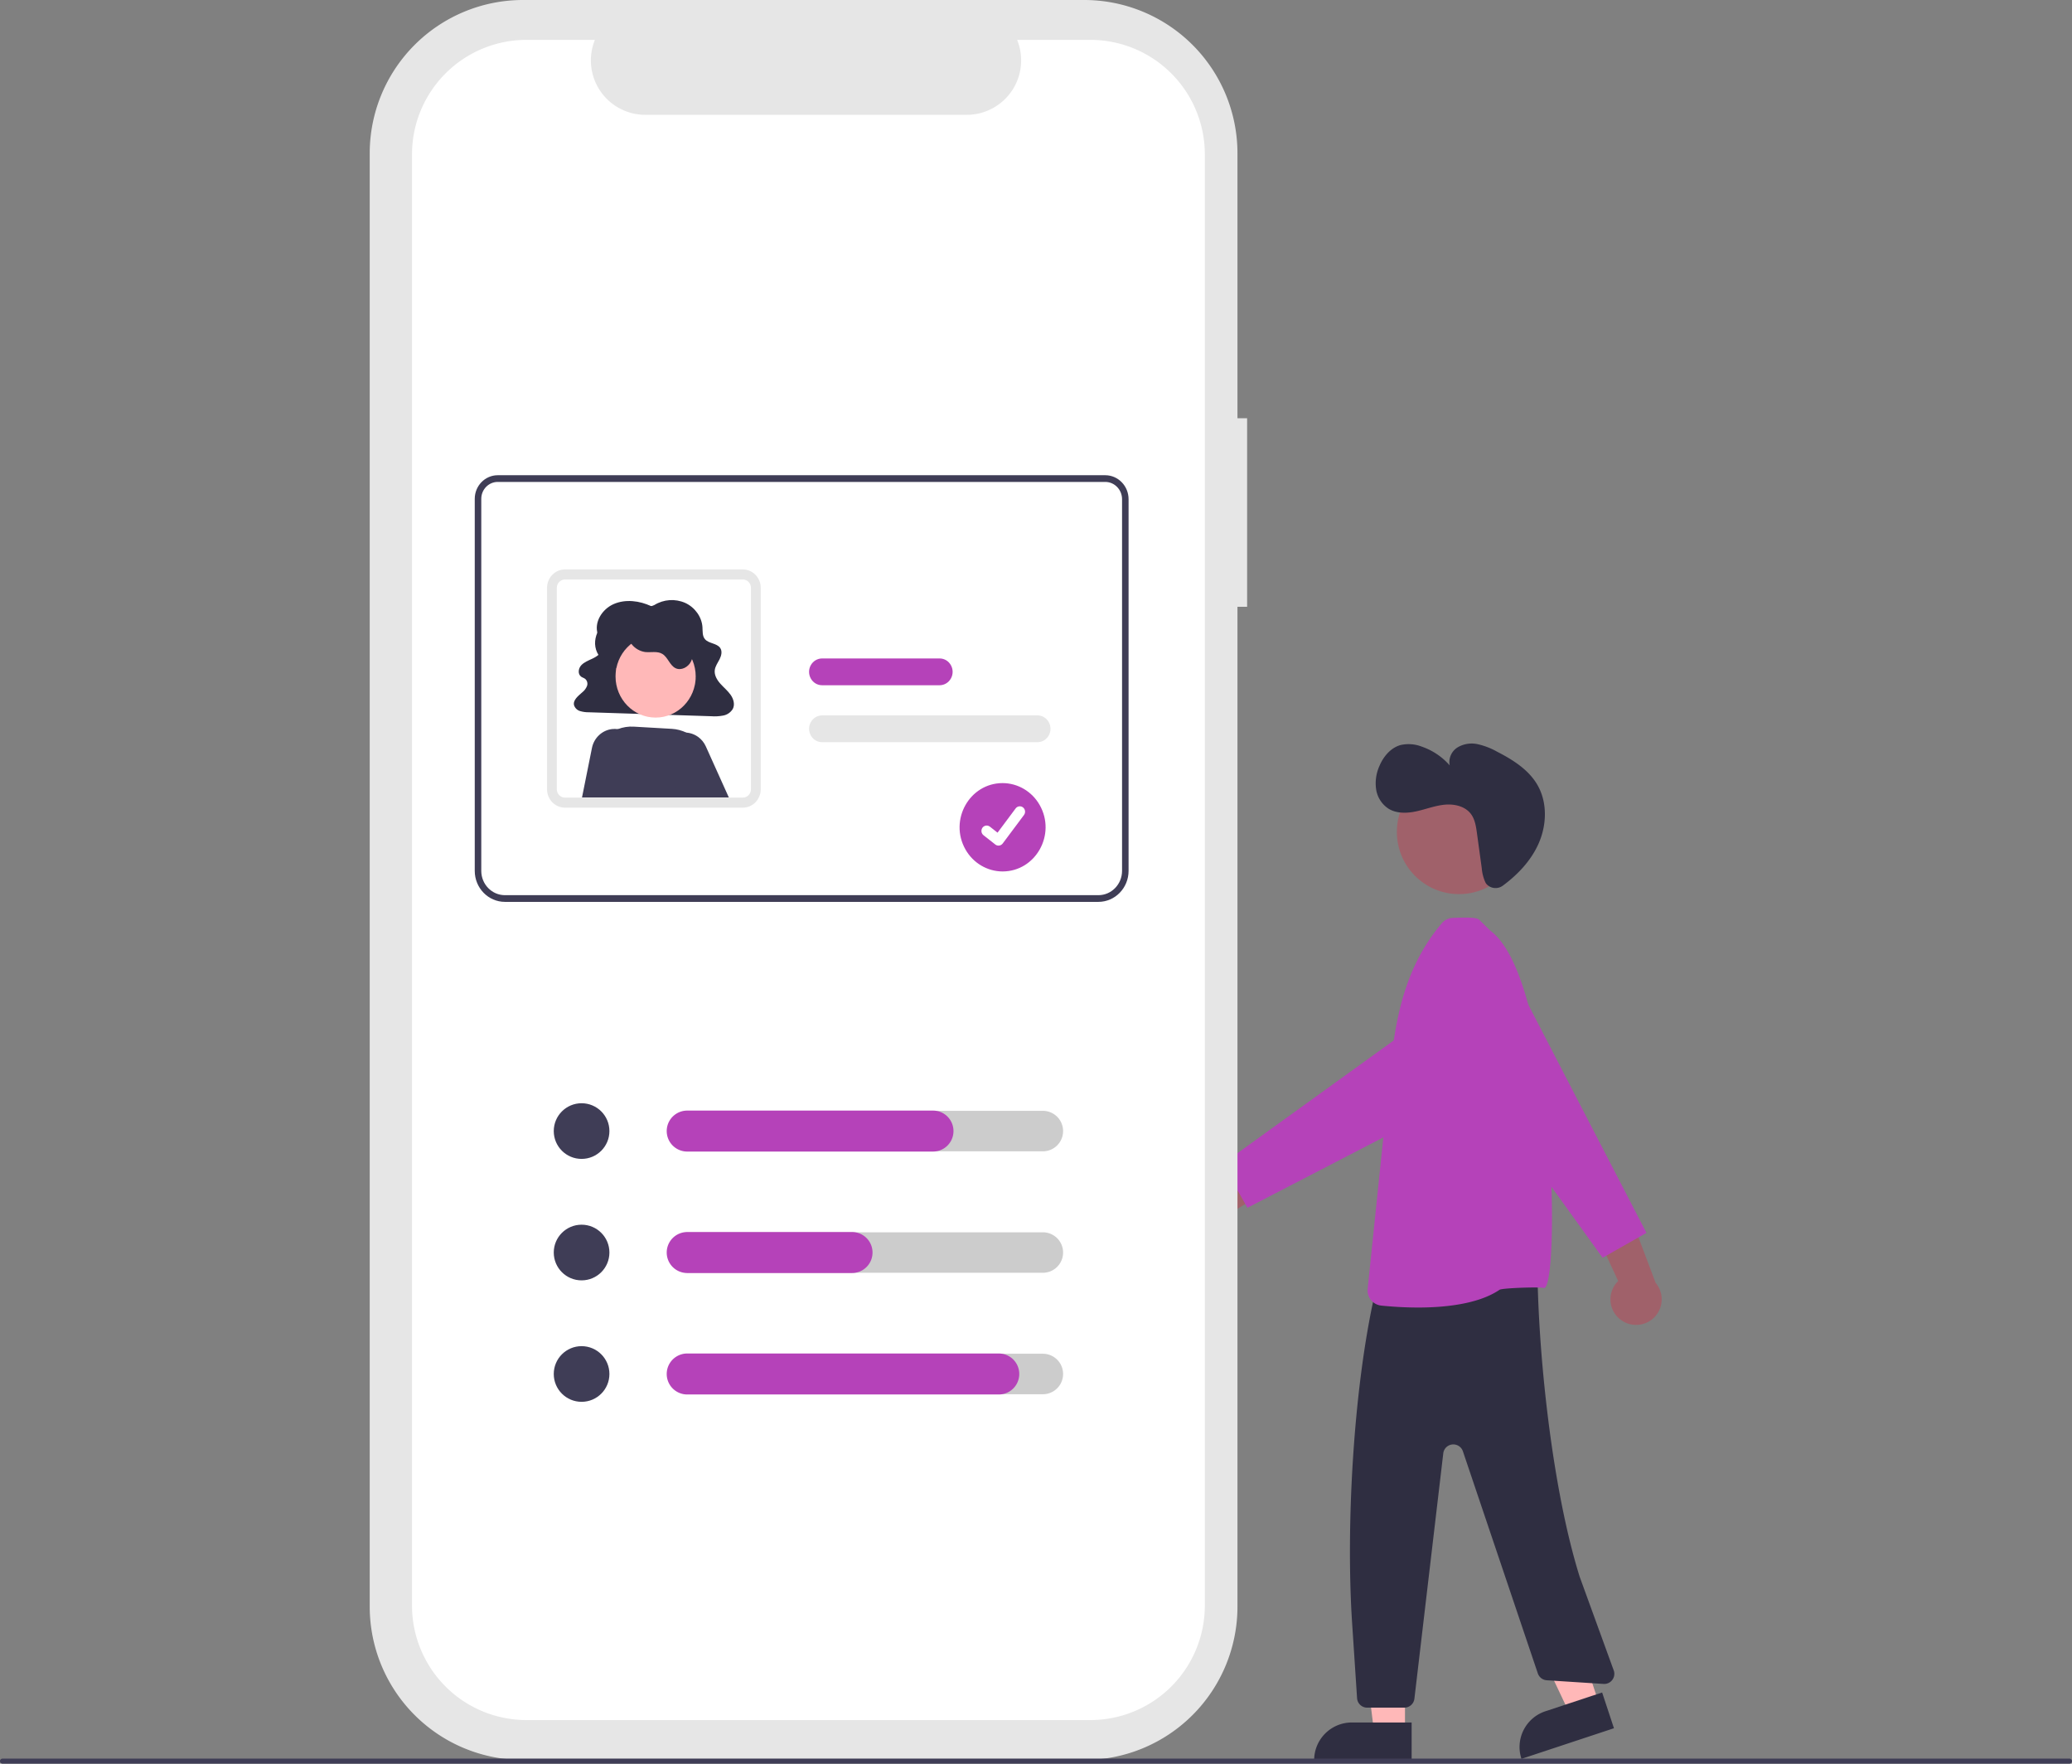 <?xml version="1.0" encoding="utf-8"?>
<svg viewBox="-182.526 -151.954 819 697" xmlns="http://www.w3.org/2000/svg">
  <rect x="-182.526" y="-151.954" width="819" height="697" fill="#808080" stroke="none"/>
  <polygon points="632.145 673.537 620.504 677.384 600.124 634.316 617.305 628.638 632.145 673.537" fill="#ffb8b8" transform="matrix(1, 0, 0, 1, -182.526, -151.954)"/>
  <path d="M803.705,776.556h23.644a0,0,0,0,1,0,0v14.887a0,0,0,0,1,0,0H788.819a0,0,0,0,1,0,0v0A14.887,14.887,0,0,1,803.705,776.556Z" transform="matrix(0.949, -0.314, 0.314, 0.949, -578.244, 39.755)" fill="#2f2e41"/>
  <polygon points="555.351 684.229 543.091 684.228 537.259 636.94 555.353 636.941 555.351 684.229" fill="#ffb8b8" transform="matrix(1, 0, 0, 1, -182.526, -151.954)"/>
  <path d="M534.334,680.725h23.644a0,0,0,0,1,0,0v14.887a0,0,0,0,1,0,0H519.447a0,0,0,0,1,0,0v0A14.887,14.887,0,0,1,534.334,680.725Z" fill="#2f2e41" transform="matrix(1, 0, 0, 1, -182.526, -151.954)"/>
  <path d="M734.519,610.19l-.625,2.767c-8.447,37.409-11.456,91.841-8.933,130.109l1.949,29.561a4,4,0,0,0,3.991,3.737h14.698a4,4,0,0,0,3.973-3.533l11.408-96.965a4,4,0,0,1,7.787-.737l29.565,87.624a4,4,0,0,0,3.557,2.787l22.451,1.448a4,4,0,0,0,4.075-5.187l-13.514-37.159c-10.442-33.348-16.055-84.019-16.668-118.957v0a4,4,0,0,0-4.379-3.912l-55.813,5.316A4,4,0,0,0,734.519,610.19Z" transform="matrix(1, 0, 0, 1, -373.026, -253.454)" fill="#2f2e41"/>
  <circle cx="576.701" cy="328.797" r="24.561" fill="#a0616a" transform="matrix(1, 0, 0, 1, -182.526, -151.954)"/>
  <path d="M751.078,618.237h0a144.911,144.911,0,0,1-14.645-.772,6.021,6.021,0,0,1-5.348-6.495l8.374-80.906c2.019-22.885,5.139-44.976,20.925-63.685a6.018,6.018,0,0,1,4.332-2.127l.593-.022c6.227-.26,9.096-.033,9.904.775l4.343,4.279c26.484,19.586,27.584,143.662,21.059,141.217-1.262-.471-16.335.002-17.384.718C774.723,617.017,761.05,618.236,751.078,618.237Z" transform="matrix(1, 0, 0, 1, -373.026, -253.454)" fill="#b542b9"/>
  <path d="M654.712,573.328a10.056,10.056,0,0,1,14.91-3.932L698.686,548.605l.705,18.556-27.708,16.899A10.11,10.11,0,0,1,654.712,573.328Z" transform="matrix(1, 0, 0, 1, -373.026, -253.454)" fill="#a0616a"/>
  <path d="M683.577,578.814l-9.844-17.329L763.4,496.831a18.142,18.142,0,1,1,18.954,30.826Z" transform="matrix(1, 0, 0, 1, -373.026, -253.454)" fill="#b542b9"/>
  <path d="M778.236,451.062a4.853,4.853,0,0,0,6.346.407c5.789-4.291,10.87-9.632,13.878-16.147,3.446-7.465,3.831-16.625-.324-23.72-3.512-5.998-9.714-9.868-15.896-13.046a28.271,28.271,0,0,0-7.674-2.958,10.937,10.937,0,0,0-7.952,1.283,6.868,6.868,0,0,0-3.101,7.091,25.847,25.847,0,0,0-11.032-7.406,14.267,14.267,0,0,0-8.425-.611c-3.923,1.113-6.786,4.598-8.353,8.362a16.724,16.724,0,0,0-1.262,9.125,11.146,11.146,0,0,0,4.871,7.635c3.243,2.007,7.381,1.862,11.105,1.042s7.33-2.246,11.126-2.606,8.024.586,10.335,3.62c1.627,2.137,2.045,4.928,2.41,7.589l1.9,13.839a16.881,16.881,0,0,0,1.51,5.783A3.334,3.334,0,0,0,778.236,451.062Z" transform="matrix(1, 0, 0, 1, -373.026, -253.454)" fill="#2f2e41"/>
  <path d="M831.229,623.153a10.056,10.056,0,0,1-1.101-15.38l-15.047-32.413,18.366,2.745,11.473,30.359a10.11,10.11,0,0,1-13.691,14.689Z" transform="matrix(1, 0, 0, 1, -373.026, -253.454)" fill="#a0616a"/>
  <path d="M841.29,588.722l-17.329,9.844-64.654-89.667a18.142,18.142,0,1,1,30.826-18.954Z" transform="matrix(1, 0, 0, 1, -373.026, -253.454)" fill="#b542b9"/>
  <path id="af36087b-ebb7-4586-9a2a-879d85f262d7" data-name="Path 22" d="M683.454,266.783h-3.821V162.094A60.594,60.594,0,0,0,619.039,101.5H397.233a60.594,60.594,0,0,0-60.594,60.594V736.437a60.594,60.594,0,0,0,60.594,60.594H619.039a60.594,60.594,0,0,0,60.593-60.594V341.303h3.821Z" transform="matrix(1, 0, 0, 1, -373.026, -253.454)" fill="#e6e6e6"/>
  <path id="bd8e308f-d5b9-490f-b905-e174e794b745" data-name="Path 23" d="M621.484,117.258H592.533a21.498,21.498,0,0,1-19.907,29.617h-127.07a21.498,21.498,0,0,1-19.905-29.617H398.609a45.251,45.251,0,0,0-45.251,45.251V736.019a45.251,45.251,0,0,0,45.251,45.251h222.874a45.251,45.251,0,0,0,45.251-45.251h0V162.508A45.251,45.251,0,0,0,621.484,117.258Z" transform="matrix(1, 0, 0, 1, -373.026, -253.454)" fill="#fff"/>
  <circle cx="229.884" cy="447" r="11" fill="#3f3d56" transform="matrix(1, 0, 0, 1, -182.526, -151.954)"/>
  <path d="M602.709,556.5h-140a8,8,0,1,1,0-16h140a8,8,0,0,1,0,16Z" transform="matrix(1, 0, 0, 1, -373.026, -253.454)" fill="#ccc"/>
  <path d="M559.288,556.596H462.13a8.096,8.096,0,1,1,0-16.193h97.158a8.096,8.096,0,0,1,0,16.193Z" transform="matrix(1, 0, 0, 1, -373.026, -253.454)" fill="#b542b9"/>
  <circle cx="229.884" cy="495" r="11" fill="#3f3d56" transform="matrix(1, 0, 0, 1, -182.526, -151.954)"/>
  <path d="M602.709,604.5h-140a8,8,0,1,1,0-16h140a8,8,0,0,1,0,16Z" transform="matrix(1, 0, 0, 1, -373.026, -253.454)" fill="#ccc"/>
  <circle cx="229.884" cy="543" r="11" fill="#3f3d56" transform="matrix(1, 0, 0, 1, -182.526, -151.954)"/>
  <path d="M602.709,652.5h-140a8,8,0,1,1,0-16h140a8,8,0,0,1,0,16Z" transform="matrix(1, 0, 0, 1, -373.026, -253.454)" fill="#ccc"/>
  <path d="M527.288,604.596H462.13a8.096,8.096,0,1,1,0-16.193h65.158a8.096,8.096,0,0,1,0,16.193Z" transform="matrix(1, 0, 0, 1, -373.026, -253.454)" fill="#b542b9"/>
  <path d="M585.288,652.596H462.13a8.096,8.096,0,1,1,0-16.193H585.288a8.096,8.096,0,0,1,0,16.193Z" transform="matrix(1, 0, 0, 1, -373.026, -253.454)" fill="#b542b9"/>
  <path d="M1008.5,798.5h-817a1,1,0,0,1,0-2h817a1,1,0,0,1,0,2Z" transform="matrix(1, 0, 0, 1, -373.026, -253.454)" fill="#3f3d56"/>
  <path d="M 106.85 191.035 L -127.731 191.035 C -134.316 191.028 -139.652 185.55 -139.659 178.791 L -139.659 31.748 C -139.653 26.601 -135.589 22.428 -130.575 22.422 L 109.56 22.422 C 114.649 22.428 118.772 26.662 118.778 31.887 L 118.778 178.791 C 118.772 185.55 113.435 191.028 106.85 191.035 Z" fill="#fff" style="" transform="matrix(1, 0, 0, 1, 143.64, 13.432)"/>
  <path d="M 107.998 191.035 L -126.583 191.035 C -133.168 191.028 -138.504 185.55 -138.511 178.791 L -138.511 31.748 C -138.505 26.601 -134.441 22.428 -129.427 22.422 L 110.708 22.422 C 115.797 22.428 119.92 26.662 119.926 31.887 L 119.926 178.791 C 119.92 185.55 114.583 191.028 107.998 191.035 Z M -129.427 25.07 C -133.018 25.075 -135.928 28.061 -135.932 31.748 L -135.932 178.791 C -135.926 184.088 -131.744 188.382 -126.583 188.388 L 107.998 188.388 C 113.159 188.382 117.341 184.088 117.348 178.791 L 117.348 31.887 C 117.343 28.123 114.373 25.075 110.708 25.07 Z" fill="#3f3d56" style="" transform="matrix(1, 0, 0, 1, 143.64, 13.432)"/>
  <path d="M -32.561 153.805 L -102.85 153.805 C -106.406 153.8 -109.41 151.096 -109.881 147.476 C -109.924 147.161 -109.944 146.843 -109.942 146.525 L -109.942 66.932 C -109.937 62.913 -106.765 59.656 -102.85 59.651 L -32.561 59.651 C -28.646 59.656 -25.472 62.913 -25.467 66.932 L -25.467 146.525 C -25.472 150.545 -28.646 153.802 -32.561 153.805 Z M -102.85 63.623 C -104.629 63.626 -106.072 65.105 -106.074 66.932 L -106.074 146.525 C -106.075 146.662 -106.066 146.798 -106.048 146.933 C -105.845 148.588 -104.475 149.831 -102.85 149.835 L -32.561 149.835 C -30.781 149.833 -29.338 148.352 -29.336 146.525 L -29.336 66.932 C -29.338 65.105 -30.781 63.626 -32.561 63.623 Z" fill="#e6e6e6" style="" transform="matrix(1, 0, 0, 1, 143.64, 13.432)"/>
  <path d="M -68.725 74.202 C -73.301 72.018 -78.919 71.301 -83.575 73.332 C -88.231 75.362 -91.405 80.568 -89.899 85.174 C -89.217 87.261 -87.663 89.316 -88.268 91.424 C -88.734 93.049 -90.361 94.12 -91.958 94.883 C -93.554 95.644 -95.302 96.286 -96.458 97.57 C -97.612 98.857 -97.853 101.069 -96.41 102.067 C -95.934 102.394 -95.34 102.551 -94.88 102.896 C -94.074 103.568 -93.773 104.691 -94.129 105.691 C -94.513 106.673 -95.147 107.531 -95.967 108.173 C -97.604 109.624 -99.77 111.283 -99.261 113.342 C -98.878 114.459 -97.989 115.313 -96.878 115.631 C -95.741 115.967 -94.562 116.128 -93.379 116.105 L -45.044 117.668 C -43.449 117.79 -41.845 117.699 -40.273 117.394 C -38.728 117.105 -37.369 116.169 -36.524 114.81 C -35.599 113.051 -36.207 110.885 -37.349 109.242 C -38.492 107.599 -40.11 106.305 -41.447 104.796 C -42.784 103.288 -43.877 101.405 -43.642 99.456 C -43.454 97.895 -42.45 96.547 -41.731 95.13 C -41.011 93.711 -40.594 91.941 -41.526 90.636 C -42.839 88.798 -45.992 88.965 -47.485 87.251 C -48.613 85.96 -48.394 84.099 -48.507 82.433 C -48.776 78.423 -51.48 74.638 -55.328 72.879 C -59.298 71.13 -63.846 71.448 -67.548 73.734 Z" fill="#2f2e41" style="" transform="matrix(1, 0, 0, 1, 143.64, 13.432)"/>
  <circle cx="-81.989" cy="68.831" r="24.561" fill="#a0616a" style="" transform="matrix(0.645, 0, 0, 0.662, 129.566, 68.901)"/>
  <path d="M -46.146 138.278 C -46.179 132.472 -49.32 127.155 -54.321 124.444 C -54.522 124.332 -54.728 124.232 -54.934 124.134 C -56.716 123.266 -58.646 122.763 -60.615 122.651 L -75.689 121.784 C -77.818 121.66 -79.949 121.995 -81.943 122.77 C -82.429 122.956 -82.904 123.168 -83.368 123.405 C -84.824 124.142 -86.157 125.114 -87.313 126.285 C -90.394 129.406 -92.048 133.719 -91.866 138.158 L -91.595 144.718 L -89.699 149.768 L -47.551 149.768 C -47.029 149.118 -46.575 148.413 -46.199 147.664 C -44.749 144.717 -44.731 141.242 -46.146 138.278 Z" fill="#3f3d56" style="" transform="matrix(1, 0, 0, 1, 143.64, 13.432)"/>
  <path d="M -47.178 129.58 C -47.866 128.049 -48.944 126.736 -50.299 125.781 C -51.276 125.094 -52.372 124.604 -53.529 124.338 C -53.992 124.234 -54.461 124.166 -54.934 124.134 C -55.865 124.069 -56.8 124.151 -57.706 124.378 C -63.498 125.858 -66.408 132.516 -63.632 137.941 L -57.836 149.206 L -57.546 149.768 L -38.081 149.768 Z" fill="#3f3d56" style="" transform="matrix(1, 0, 0, 1, 143.64, 13.432)"/>
  <path d="M -79.035 123.709 C -79.946 123.234 -80.93 122.916 -81.943 122.77 C -82.696 122.66 -83.462 122.649 -84.218 122.736 C -88.17 123.196 -91.385 126.211 -92.187 130.209 L -96.114 149.768 L -80.756 149.768 L -77.887 148.563 L -74.315 134.492 C -73.245 130.207 -75.204 125.733 -79.035 123.709 Z" fill="#3f3d56" style="" transform="matrix(1, 0, 0, 1, 143.64, 13.432)"/>
  <path d="M -83.137 98.716 C -78.137 98.303 -73.985 93.175 -74.504 88.052 C -74.626 92.423 -71.537 96.194 -67.321 96.819 C -65.028 97.079 -62.512 96.366 -60.516 97.554 C -58.305 98.87 -57.597 102.066 -55.293 103.202 C -53.066 104.3 -50.239 102.803 -49.14 100.533 C -48.039 98.262 -48.31 95.535 -49.039 93.113 C -53.581 78.011 -72.155 73.316 -83.01 84.524 C -85.113 86.696 -86.782 89.463 -87.052 92.512 C -87.324 95.561 -85.946 98.87 -83.278 100.24 Z" fill="#2f2e41" style="" transform="matrix(1, 0, 0, 1, 143.64, 13.432)"/>
  <path d="M 83.904 127.926 L -1.203 127.926 C -5.173 127.926 -7.655 123.514 -5.67 119.983 C -4.748 118.346 -3.046 117.336 -1.203 117.336 L 83.904 117.336 C 87.874 117.336 90.356 121.749 88.371 125.278 C 87.449 126.917 85.747 127.926 83.904 127.926 Z" fill="#e6e6e6" style="" transform="matrix(1, 0, 0, 1, 143.64, 13.432)"/>
  <path d="M 45.219 105.422 L -1.203 105.422 C -5.173 105.422 -7.655 101.009 -5.67 97.479 C -4.748 95.84 -3.046 94.832 -1.203 94.832 L 45.219 94.832 C 49.189 94.832 51.671 99.244 49.686 102.773 C 48.765 104.413 47.061 105.422 45.219 105.422 Z" fill="#b542b9" style="" transform="matrix(1, 0, 0, 1, 143.64, 13.432)"/>
  <path d="M 70.127 144.092 C 57.035 144.117 48.879 158.682 55.445 170.309 C 58.482 175.686 64.073 179 70.127 179.011 L 70.127 179.011 C 83.218 178.986 91.376 164.421 84.808 152.794 C 81.773 147.418 76.181 144.104 70.127 144.092 Z" fill="#b542b9" style="" transform="matrix(1, 0, 0, 1, 143.64, 13.432)"/>
  <path id="f276b720-7c73-4755-84a7-b208d54eb1fc" data-name="Path 395" d="M 68.514 168.802 C 68.065 168.803 67.63 168.654 67.272 168.379 L 67.25 168.361 L 62.572 164.689 C 61.304 163.688 61.567 161.653 63.046 161.025 C 63.73 160.736 64.513 160.841 65.102 161.302 L 68.131 163.687 L 75.289 154.099 C 75.987 153.164 77.292 152.987 78.203 153.705 L 78.203 153.705 L 78.158 153.768 L 78.204 153.705 C 79.114 154.423 79.285 155.761 78.588 156.696 L 70.168 167.968 C 69.773 168.495 69.162 168.801 68.515 168.8 Z" fill="#fff" style="" transform="matrix(1, 0, 0, 1, 143.64, 13.432)"/>
  <circle cx="-82.083" cy="70.207" r="24.561" fill="#ffb8b8" style="" transform="matrix(0.645, 0, 0, 0.662, 129.566, 68.901)"/>
  <path d="M -87.007 94.187 C -82.006 93.774 -77.854 88.645 -78.374 83.523 C -78.495 87.894 -75.406 91.664 -71.191 92.29 C -68.897 92.55 -66.381 91.838 -64.385 93.026 C -62.174 94.341 -61.466 97.537 -59.162 98.673 C -56.937 99.772 -54.109 98.273 -53.009 96.003 C -51.909 93.733 -52.18 91.005 -52.908 88.583 C -57.451 73.483 -76.025 68.788 -86.879 79.995 C -88.982 82.167 -90.652 84.934 -90.923 87.983 C -91.193 91.033 -89.816 94.341 -87.148 95.711 Z" fill="#2f2e41" style="" transform="matrix(1, 0, 0, 1, 143.64, 13.432)"/>
</svg>